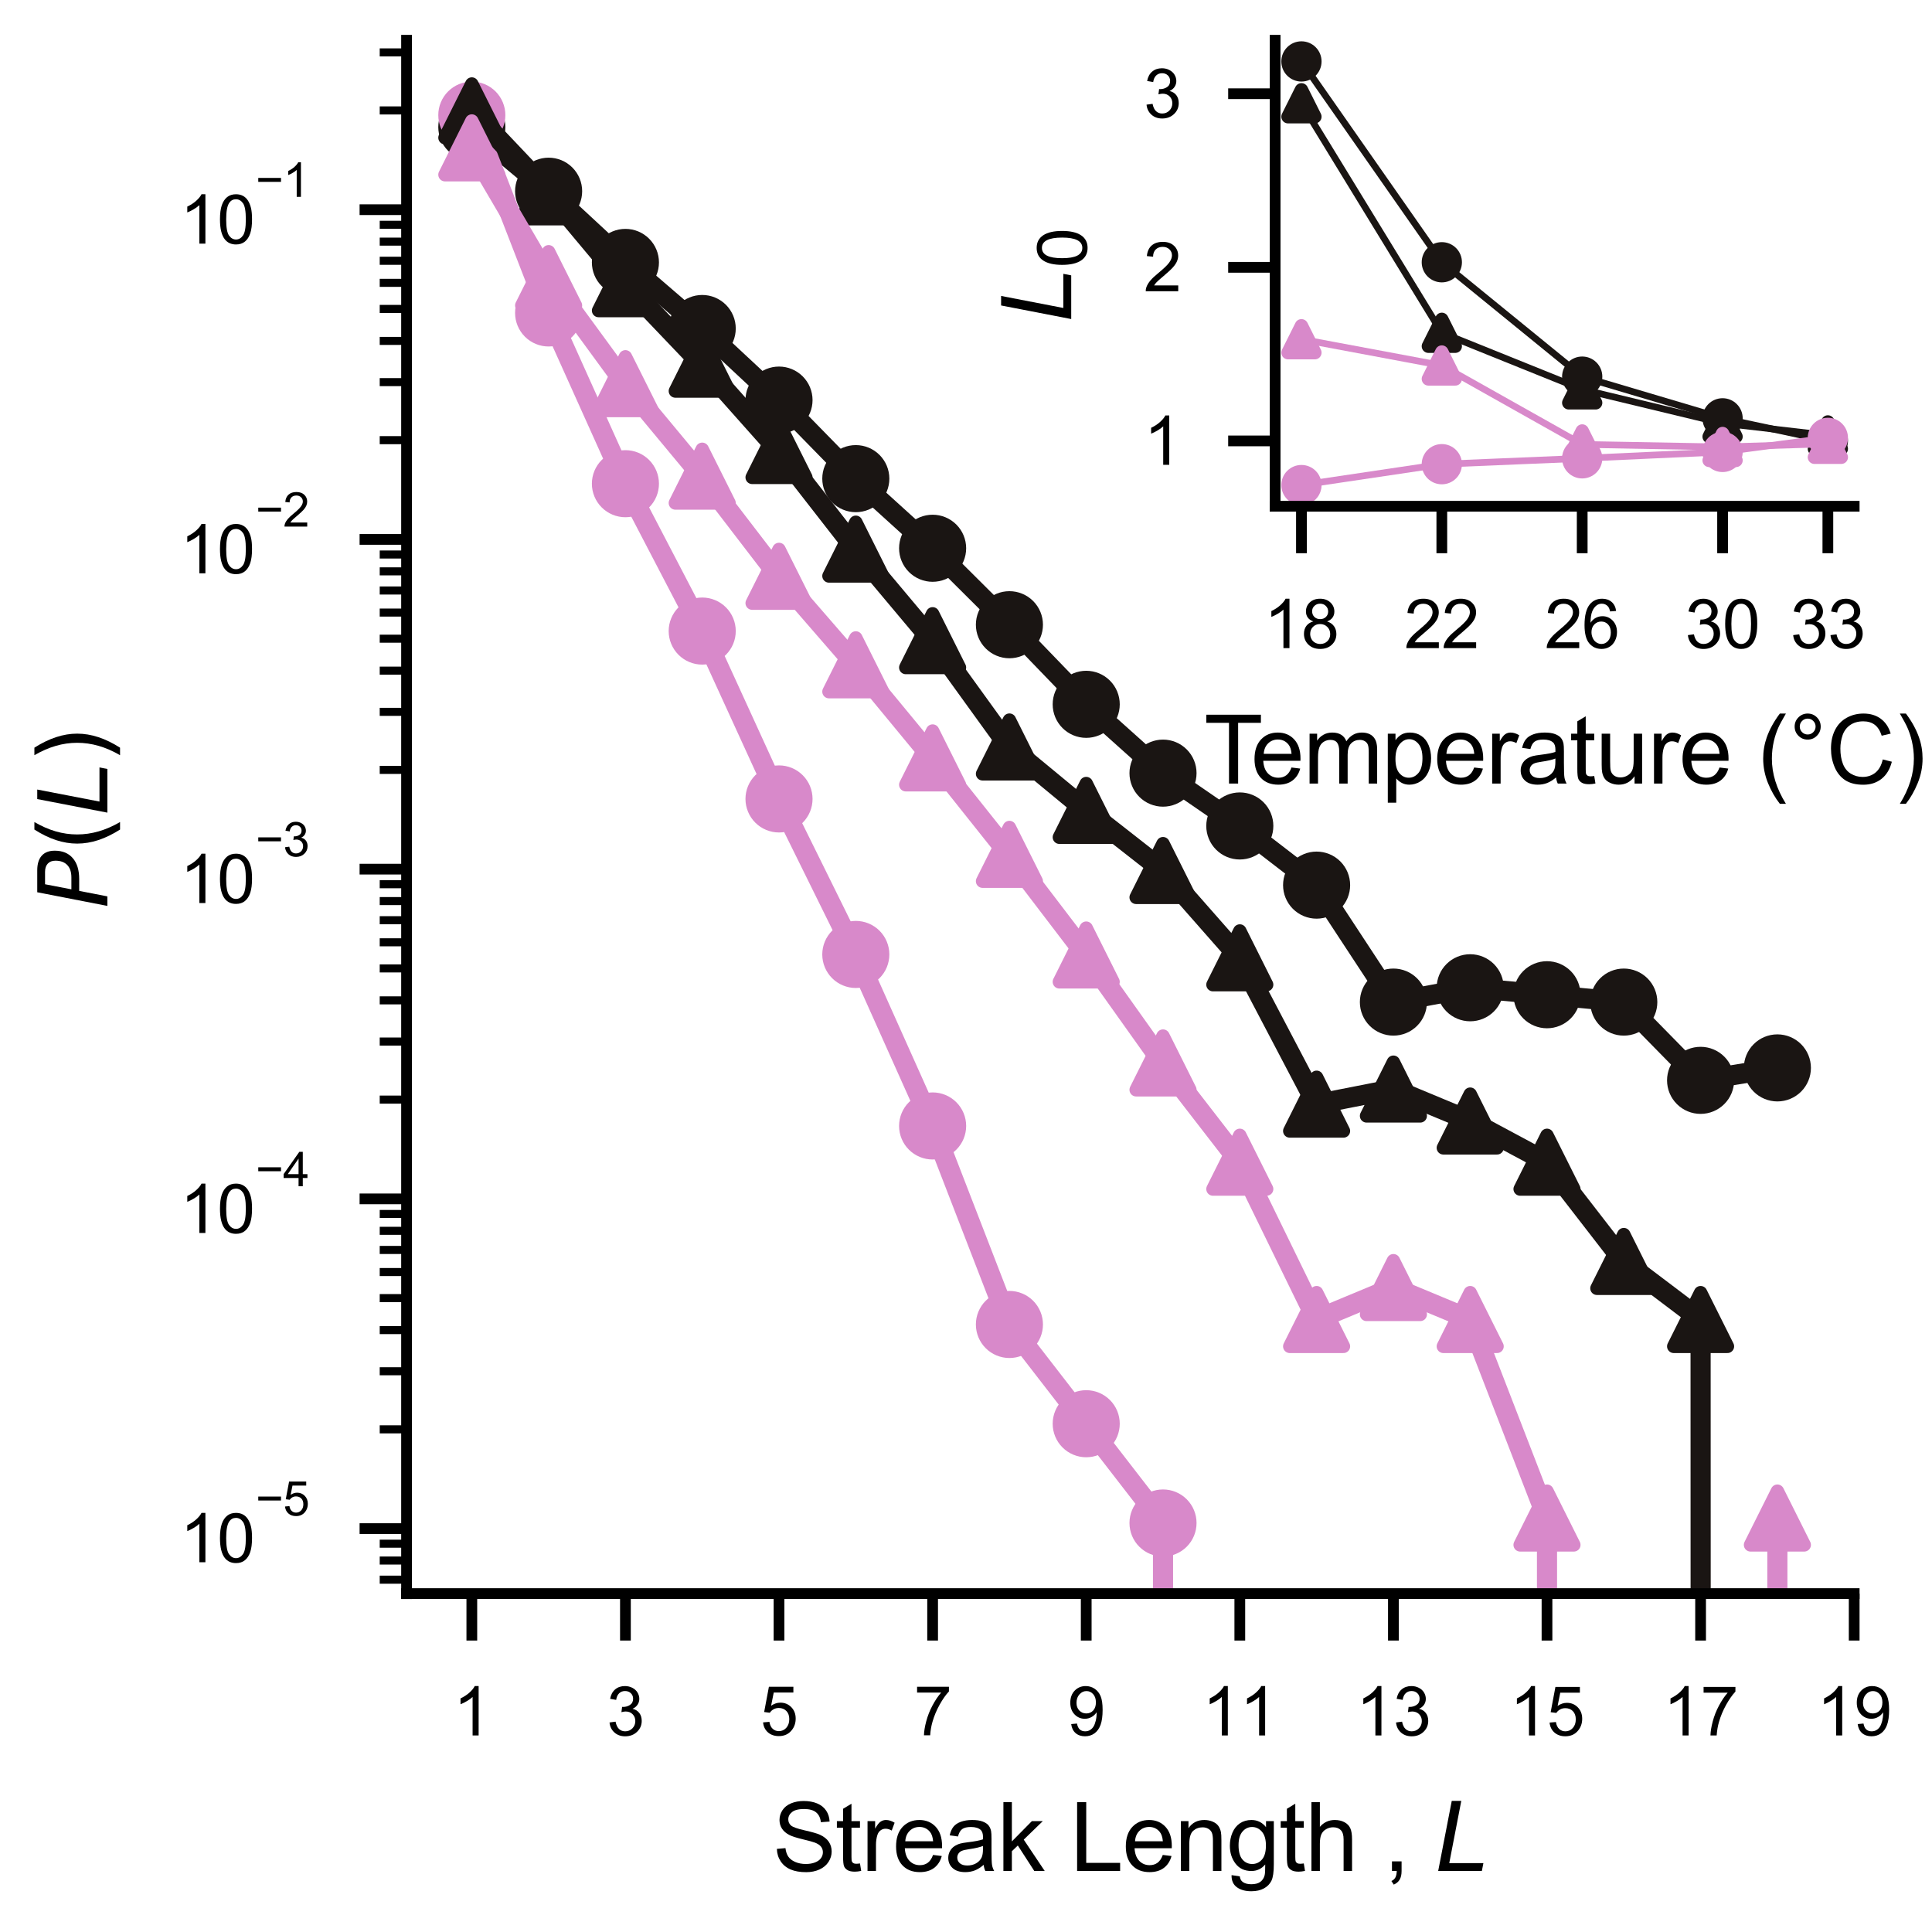 <?xml version="1.0" encoding="utf-8" standalone="no"?>
<!DOCTYPE svg PUBLIC "-//W3C//DTD SVG 1.1//EN"
  "http://www.w3.org/Graphics/SVG/1.1/DTD/svg11.dtd">
<svg xmlns:xlink="http://www.w3.org/1999/xlink" width="144pt" height="144pt" viewBox="0 0 144 144" xmlns="http://www.w3.org/2000/svg" version="1.1">
 <defs>
  <style type="text/css">*{stroke-linejoin: round; stroke-linecap: butt}</style>
 </defs>
 <g id="figure_1">
  <g id="patch_1">
   <path d="M 0 144 
L 144 144 
L 144 0 
L 0 0 
L 0 144 
z
" style="fill: none"/>
  </g>
  <g id="axes_1">
   <g id="patch_2">
    <path d="M 30.302 118.777 
L 138.2 118.777 
L 138.2 3 
L 30.302 3 
L 30.302 118.777 
z
" style="fill: none"/>
   </g>
   <g id="matplotlib.axis_1">
    <g id="xtick_1">
     <g id="line2d_1">
      <defs>
       <path id="m018c848f9e" d="M 0 0 
L 0 3.5 
" style="stroke: #000000; stroke-width: 0.8"/>
      </defs>
      <g>
       <use xlink:href="#m018c848f9e" x="35.167" y="118.777" style="stroke: #000000; stroke-width: 0.8"/>
      </g>
     </g>
     <g id="text_1">
      <!-- $\mathdefault{1}$ -->
      <g transform="translate(33.767 129.356) scale(0.05 -0.05)">
       <defs>
        <path id="ArialMT-31" d="M 2384 0 
L 1822 0 
L 1822 3584 
Q 1619 3391 1289 3197 
Q 959 3003 697 2906 
L 697 3450 
Q 1169 3672 1522 3987 
Q 1875 4303 2022 4600 
L 2384 4600 
L 2384 0 
z
" transform="scale(0.016)"/>
       </defs>
       <use xlink:href="#ArialMT-31" transform="translate(0 0.125)"/>
      </g>
     </g>
    </g>
    <g id="xtick_2">
     <g id="line2d_2">
      <g>
       <use xlink:href="#m018c848f9e" x="46.615" y="118.777" style="stroke: #000000; stroke-width: 0.8"/>
      </g>
     </g>
     <g id="text_2">
      <!-- $\mathdefault{3}$ -->
      <g transform="translate(45.215 129.356) scale(0.05 -0.05)">
       <defs>
        <path id="ArialMT-33" d="M 269 1209 
L 831 1284 
Q 928 806 1161 595 
Q 1394 384 1728 384 
Q 2125 384 2398 659 
Q 2672 934 2672 1341 
Q 2672 1728 2419 1979 
Q 2166 2231 1775 2231 
Q 1616 2231 1378 2169 
L 1441 2663 
Q 1497 2656 1531 2656 
Q 1891 2656 2178 2843 
Q 2466 3031 2466 3422 
Q 2466 3731 2256 3934 
Q 2047 4138 1716 4138 
Q 1388 4138 1169 3931 
Q 950 3725 888 3313 
L 325 3413 
Q 428 3978 793 4289 
Q 1159 4600 1703 4600 
Q 2078 4600 2393 4439 
Q 2709 4278 2876 4000 
Q 3044 3722 3044 3409 
Q 3044 3113 2884 2869 
Q 2725 2625 2413 2481 
Q 2819 2388 3044 2092 
Q 3269 1797 3269 1353 
Q 3269 753 2831 336 
Q 2394 -81 1725 -81 
Q 1122 -81 723 278 
Q 325 638 269 1209 
z
" transform="scale(0.016)"/>
       </defs>
       <use xlink:href="#ArialMT-33" transform="translate(0 0.125)"/>
      </g>
     </g>
    </g>
    <g id="xtick_3">
     <g id="line2d_3">
      <g>
       <use xlink:href="#m018c848f9e" x="58.063" y="118.777" style="stroke: #000000; stroke-width: 0.8"/>
      </g>
     </g>
     <g id="text_3">
      <!-- $\mathdefault{5}$ -->
      <g transform="translate(56.663 129.356) scale(0.05 -0.05)">
       <defs>
        <path id="ArialMT-35" d="M 266 1200 
L 856 1250 
Q 922 819 1161 601 
Q 1400 384 1738 384 
Q 2144 384 2425 690 
Q 2706 997 2706 1503 
Q 2706 1984 2436 2262 
Q 2166 2541 1728 2541 
Q 1456 2541 1237 2417 
Q 1019 2294 894 2097 
L 366 2166 
L 809 4519 
L 3088 4519 
L 3088 3981 
L 1259 3981 
L 1013 2750 
Q 1425 3038 1878 3038 
Q 2478 3038 2890 2622 
Q 3303 2206 3303 1553 
Q 3303 931 2941 478 
Q 2500 -78 1738 -78 
Q 1113 -78 717 272 
Q 322 622 266 1200 
z
" transform="scale(0.016)"/>
       </defs>
       <use xlink:href="#ArialMT-35" transform="translate(0 0.391)"/>
      </g>
     </g>
    </g>
    <g id="xtick_4">
     <g id="line2d_4">
      <g>
       <use xlink:href="#m018c848f9e" x="69.512" y="118.777" style="stroke: #000000; stroke-width: 0.8"/>
      </g>
     </g>
     <g id="text_4">
      <!-- $\mathdefault{7}$ -->
      <g transform="translate(68.112 129.356) scale(0.05 -0.05)">
       <defs>
        <path id="ArialMT-37" d="M 303 3981 
L 303 4522 
L 3269 4522 
L 3269 4084 
Q 2831 3619 2401 2847 
Q 1972 2075 1738 1259 
Q 1569 684 1522 0 
L 944 0 
Q 953 541 1156 1306 
Q 1359 2072 1739 2783 
Q 2119 3494 2547 3981 
L 303 3981 
z
" transform="scale(0.016)"/>
       </defs>
       <use xlink:href="#ArialMT-37" transform="translate(0 0.344)"/>
      </g>
     </g>
    </g>
    <g id="xtick_5">
     <g id="line2d_5">
      <g>
       <use xlink:href="#m018c848f9e" x="80.96" y="118.777" style="stroke: #000000; stroke-width: 0.8"/>
      </g>
     </g>
     <g id="text_5">
      <!-- $\mathdefault{9}$ -->
      <g transform="translate(79.56 129.356) scale(0.05 -0.05)">
       <defs>
        <path id="ArialMT-39" d="M 350 1059 
L 891 1109 
Q 959 728 1153 556 
Q 1347 384 1650 384 
Q 1909 384 2104 503 
Q 2300 622 2425 820 
Q 2550 1019 2634 1356 
Q 2719 1694 2719 2044 
Q 2719 2081 2716 2156 
Q 2547 1888 2255 1720 
Q 1963 1553 1622 1553 
Q 1053 1553 659 1965 
Q 266 2378 266 3053 
Q 266 3750 677 4175 
Q 1088 4600 1706 4600 
Q 2153 4600 2523 4359 
Q 2894 4119 3086 3673 
Q 3278 3228 3278 2384 
Q 3278 1506 3087 986 
Q 2897 466 2520 194 
Q 2144 -78 1638 -78 
Q 1100 -78 759 220 
Q 419 519 350 1059 
z
M 2653 3081 
Q 2653 3566 2395 3850 
Q 2138 4134 1775 4134 
Q 1400 4134 1122 3828 
Q 844 3522 844 3034 
Q 844 2597 1108 2323 
Q 1372 2050 1759 2050 
Q 2150 2050 2401 2323 
Q 2653 2597 2653 3081 
z
" transform="scale(0.016)"/>
       </defs>
       <use xlink:href="#ArialMT-39" transform="translate(0 0.125)"/>
      </g>
     </g>
    </g>
    <g id="xtick_6">
     <g id="line2d_6">
      <g>
       <use xlink:href="#m018c848f9e" x="92.408" y="118.777" style="stroke: #000000; stroke-width: 0.8"/>
      </g>
     </g>
     <g id="text_6">
      <!-- $\mathdefault{11}$ -->
      <g transform="translate(89.608 129.356) scale(0.05 -0.05)">
       <use xlink:href="#ArialMT-31" transform="translate(0 0.125)"/>
       <use xlink:href="#ArialMT-31" transform="translate(55.615 0.125)"/>
      </g>
     </g>
    </g>
    <g id="xtick_7">
     <g id="line2d_7">
      <g>
       <use xlink:href="#m018c848f9e" x="103.856" y="118.777" style="stroke: #000000; stroke-width: 0.8"/>
      </g>
     </g>
     <g id="text_7">
      <!-- $\mathdefault{13}$ -->
      <g transform="translate(101.056 129.356) scale(0.05 -0.05)">
       <use xlink:href="#ArialMT-31" transform="translate(0 0.125)"/>
       <use xlink:href="#ArialMT-33" transform="translate(55.615 0.125)"/>
      </g>
     </g>
    </g>
    <g id="xtick_8">
     <g id="line2d_8">
      <g>
       <use xlink:href="#m018c848f9e" x="115.304" y="118.777" style="stroke: #000000; stroke-width: 0.8"/>
      </g>
     </g>
     <g id="text_8">
      <!-- $\mathdefault{15}$ -->
      <g transform="translate(112.504 129.356) scale(0.05 -0.05)">
       <use xlink:href="#ArialMT-31" transform="translate(0 0.125)"/>
       <use xlink:href="#ArialMT-35" transform="translate(55.615 0.125)"/>
      </g>
     </g>
    </g>
    <g id="xtick_9">
     <g id="line2d_9">
      <g>
       <use xlink:href="#m018c848f9e" x="126.752" y="118.777" style="stroke: #000000; stroke-width: 0.8"/>
      </g>
     </g>
     <g id="text_9">
      <!-- $\mathdefault{17}$ -->
      <g transform="translate(123.952 129.356) scale(0.05 -0.05)">
       <use xlink:href="#ArialMT-31" transform="translate(0 0.125)"/>
       <use xlink:href="#ArialMT-37" transform="translate(55.615 0.125)"/>
      </g>
     </g>
    </g>
    <g id="xtick_10">
     <g id="line2d_10">
      <g>
       <use xlink:href="#m018c848f9e" x="138.2" y="118.777" style="stroke: #000000; stroke-width: 0.8"/>
      </g>
     </g>
     <g id="text_10">
      <!-- $\mathdefault{19}$ -->
      <g transform="translate(135.4 129.356) scale(0.05 -0.05)">
       <use xlink:href="#ArialMT-31" transform="translate(0 0.125)"/>
       <use xlink:href="#ArialMT-39" transform="translate(55.615 0.125)"/>
      </g>
     </g>
    </g>
    <g id="text_11">
     <!-- Streak Length , $L$ -->
     <g transform="translate(57.581 139.46) scale(0.07 -0.07)">
      <defs>
       <path id="ArialMT-53" d="M 288 1472 
L 859 1522 
Q 900 1178 1048 958 
Q 1197 738 1509 602 
Q 1822 466 2213 466 
Q 2559 466 2825 569 
Q 3091 672 3220 851 
Q 3350 1031 3350 1244 
Q 3350 1459 3225 1620 
Q 3100 1781 2813 1891 
Q 2628 1963 1997 2114 
Q 1366 2266 1113 2400 
Q 784 2572 623 2826 
Q 463 3081 463 3397 
Q 463 3744 659 4045 
Q 856 4347 1234 4503 
Q 1613 4659 2075 4659 
Q 2584 4659 2973 4495 
Q 3363 4331 3572 4012 
Q 3781 3694 3797 3291 
L 3216 3247 
Q 3169 3681 2898 3903 
Q 2628 4125 2100 4125 
Q 1550 4125 1298 3923 
Q 1047 3722 1047 3438 
Q 1047 3191 1225 3031 
Q 1400 2872 2139 2705 
Q 2878 2538 3153 2413 
Q 3553 2228 3743 1945 
Q 3934 1663 3934 1294 
Q 3934 928 3725 604 
Q 3516 281 3123 101 
Q 2731 -78 2241 -78 
Q 1619 -78 1198 103 
Q 778 284 539 648 
Q 300 1013 288 1472 
z
" transform="scale(0.016)"/>
       <path id="ArialMT-74" d="M 1650 503 
L 1731 6 
Q 1494 -44 1306 -44 
Q 1000 -44 831 53 
Q 663 150 594 308 
Q 525 466 525 972 
L 525 2881 
L 113 2881 
L 113 3319 
L 525 3319 
L 525 4141 
L 1084 4478 
L 1084 3319 
L 1650 3319 
L 1650 2881 
L 1084 2881 
L 1084 941 
Q 1084 700 1114 631 
Q 1144 563 1211 522 
Q 1278 481 1403 481 
Q 1497 481 1650 503 
z
" transform="scale(0.016)"/>
       <path id="ArialMT-72" d="M 416 0 
L 416 3319 
L 922 3319 
L 922 2816 
Q 1116 3169 1280 3281 
Q 1444 3394 1641 3394 
Q 1925 3394 2219 3213 
L 2025 2691 
Q 1819 2813 1613 2813 
Q 1428 2813 1281 2702 
Q 1134 2591 1072 2394 
Q 978 2094 978 1738 
L 978 0 
L 416 0 
z
" transform="scale(0.016)"/>
       <path id="ArialMT-65" d="M 2694 1069 
L 3275 997 
Q 3138 488 2766 206 
Q 2394 -75 1816 -75 
Q 1088 -75 661 373 
Q 234 822 234 1631 
Q 234 2469 665 2931 
Q 1097 3394 1784 3394 
Q 2450 3394 2872 2941 
Q 3294 2488 3294 1666 
Q 3294 1616 3291 1516 
L 816 1516 
Q 847 969 1125 678 
Q 1403 388 1819 388 
Q 2128 388 2347 550 
Q 2566 713 2694 1069 
z
M 847 1978 
L 2700 1978 
Q 2663 2397 2488 2606 
Q 2219 2931 1791 2931 
Q 1403 2931 1139 2672 
Q 875 2413 847 1978 
z
" transform="scale(0.016)"/>
       <path id="ArialMT-61" d="M 2588 409 
Q 2275 144 1986 34 
Q 1697 -75 1366 -75 
Q 819 -75 525 192 
Q 231 459 231 875 
Q 231 1119 342 1320 
Q 453 1522 633 1644 
Q 813 1766 1038 1828 
Q 1203 1872 1538 1913 
Q 2219 1994 2541 2106 
Q 2544 2222 2544 2253 
Q 2544 2597 2384 2738 
Q 2169 2928 1744 2928 
Q 1347 2928 1158 2789 
Q 969 2650 878 2297 
L 328 2372 
Q 403 2725 575 2942 
Q 747 3159 1072 3276 
Q 1397 3394 1825 3394 
Q 2250 3394 2515 3294 
Q 2781 3194 2906 3042 
Q 3031 2891 3081 2659 
Q 3109 2516 3109 2141 
L 3109 1391 
Q 3109 606 3145 398 
Q 3181 191 3288 0 
L 2700 0 
Q 2613 175 2588 409 
z
M 2541 1666 
Q 2234 1541 1622 1453 
Q 1275 1403 1131 1340 
Q 988 1278 909 1158 
Q 831 1038 831 891 
Q 831 666 1001 516 
Q 1172 366 1500 366 
Q 1825 366 2078 508 
Q 2331 650 2450 897 
Q 2541 1088 2541 1459 
L 2541 1666 
z
" transform="scale(0.016)"/>
       <path id="ArialMT-6b" d="M 425 0 
L 425 4581 
L 988 4581 
L 988 1969 
L 2319 3319 
L 3047 3319 
L 1778 2088 
L 3175 0 
L 2481 0 
L 1384 1697 
L 988 1316 
L 988 0 
L 425 0 
z
" transform="scale(0.016)"/>
       <path id="ArialMT-20" transform="scale(0.016)"/>
       <path id="ArialMT-4c" d="M 469 0 
L 469 4581 
L 1075 4581 
L 1075 541 
L 3331 541 
L 3331 0 
L 469 0 
z
" transform="scale(0.016)"/>
       <path id="ArialMT-6e" d="M 422 0 
L 422 3319 
L 928 3319 
L 928 2847 
Q 1294 3394 1984 3394 
Q 2284 3394 2536 3286 
Q 2788 3178 2913 3003 
Q 3038 2828 3088 2588 
Q 3119 2431 3119 2041 
L 3119 0 
L 2556 0 
L 2556 2019 
Q 2556 2363 2490 2533 
Q 2425 2703 2258 2804 
Q 2091 2906 1866 2906 
Q 1506 2906 1245 2678 
Q 984 2450 984 1813 
L 984 0 
L 422 0 
z
" transform="scale(0.016)"/>
       <path id="ArialMT-67" d="M 319 -275 
L 866 -356 
Q 900 -609 1056 -725 
Q 1266 -881 1628 -881 
Q 2019 -881 2231 -725 
Q 2444 -569 2519 -288 
Q 2563 -116 2559 434 
Q 2191 0 1641 0 
Q 956 0 581 494 
Q 206 988 206 1678 
Q 206 2153 378 2554 
Q 550 2956 876 3175 
Q 1203 3394 1644 3394 
Q 2231 3394 2613 2919 
L 2613 3319 
L 3131 3319 
L 3131 450 
Q 3131 -325 2973 -648 
Q 2816 -972 2473 -1159 
Q 2131 -1347 1631 -1347 
Q 1038 -1347 672 -1080 
Q 306 -813 319 -275 
z
M 784 1719 
Q 784 1066 1043 766 
Q 1303 466 1694 466 
Q 2081 466 2343 764 
Q 2606 1063 2606 1700 
Q 2606 2309 2336 2618 
Q 2066 2928 1684 2928 
Q 1309 2928 1046 2623 
Q 784 2319 784 1719 
z
" transform="scale(0.016)"/>
       <path id="ArialMT-68" d="M 422 0 
L 422 4581 
L 984 4581 
L 984 2938 
Q 1378 3394 1978 3394 
Q 2347 3394 2619 3248 
Q 2891 3103 3008 2847 
Q 3125 2591 3125 2103 
L 3125 0 
L 2563 0 
L 2563 2103 
Q 2563 2525 2380 2717 
Q 2197 2909 1863 2909 
Q 1613 2909 1392 2779 
Q 1172 2650 1078 2428 
Q 984 2206 984 1816 
L 984 0 
L 422 0 
z
" transform="scale(0.016)"/>
       <path id="ArialMT-2c" d="M 569 0 
L 569 641 
L 1209 641 
L 1209 0 
Q 1209 -353 1084 -570 
Q 959 -788 688 -906 
L 531 -666 
Q 709 -588 793 -436 
Q 878 -284 888 0 
L 569 0 
z
" transform="scale(0.016)"/>
       <path id="DejaVuSans-Oblique-4c" d="M 1075 4666 
L 1709 4666 
L 909 525 
L 3181 525 
L 3078 0 
L 172 0 
L 1075 4666 
z
" transform="scale(0.016)"/>
      </defs>
      <use xlink:href="#ArialMT-53" transform="translate(0 0.094)"/>
      <use xlink:href="#ArialMT-74" transform="translate(66.699 0.094)"/>
      <use xlink:href="#ArialMT-72" transform="translate(94.482 0.094)"/>
      <use xlink:href="#ArialMT-65" transform="translate(127.783 0.094)"/>
      <use xlink:href="#ArialMT-61" transform="translate(183.398 0.094)"/>
      <use xlink:href="#ArialMT-6b" transform="translate(239.014 0.094)"/>
      <use xlink:href="#ArialMT-20" transform="translate(289.014 0.094)"/>
      <use xlink:href="#ArialMT-4c" transform="translate(316.797 0.094)"/>
      <use xlink:href="#ArialMT-65" transform="translate(372.412 0.094)"/>
      <use xlink:href="#ArialMT-6e" transform="translate(428.027 0.094)"/>
      <use xlink:href="#ArialMT-67" transform="translate(483.643 0.094)"/>
      <use xlink:href="#ArialMT-74" transform="translate(539.258 0.094)"/>
      <use xlink:href="#ArialMT-68" transform="translate(567.041 0.094)"/>
      <use xlink:href="#ArialMT-20" transform="translate(622.656 0.094)"/>
      <use xlink:href="#ArialMT-2c" transform="translate(650.439 0.094)"/>
      <use xlink:href="#ArialMT-20" transform="translate(678.223 0.094)"/>
      <use xlink:href="#DejaVuSans-Oblique-4c" transform="translate(706.006 0.094)"/>
     </g>
    </g>
   </g>
   <g id="matplotlib.axis_2">
    <g id="ytick_1">
     <g id="line2d_11">
      <defs>
       <path id="m134ab08694" d="M 0 0 
L -3.5 0 
" style="stroke: #000000; stroke-width: 0.8"/>
      </defs>
      <g>
       <use xlink:href="#m134ab08694" x="30.302" y="113.933" style="stroke: #000000; stroke-width: 0.8"/>
      </g>
     </g>
     <g id="text_12">
      <!-- $\mathdefault{10^{-5}}$ -->
      <g transform="translate(13.402 116.486) scale(0.05 -0.05)">
       <defs>
        <path id="ArialMT-30" d="M 266 2259 
Q 266 3072 433 3567 
Q 600 4063 929 4331 
Q 1259 4600 1759 4600 
Q 2128 4600 2406 4451 
Q 2684 4303 2865 4023 
Q 3047 3744 3150 3342 
Q 3253 2941 3253 2259 
Q 3253 1453 3087 958 
Q 2922 463 2592 192 
Q 2263 -78 1759 -78 
Q 1097 -78 719 397 
Q 266 969 266 2259 
z
M 844 2259 
Q 844 1131 1108 757 
Q 1372 384 1759 384 
Q 2147 384 2411 759 
Q 2675 1134 2675 2259 
Q 2675 3391 2411 3762 
Q 2147 4134 1753 4134 
Q 1366 4134 1134 3806 
Q 844 3388 844 2259 
z
" transform="scale(0.016)"/>
        <path id="ArialMT-2212" d="M 3381 1997 
L 356 1997 
L 356 2522 
L 3381 2522 
L 3381 1997 
z
" transform="scale(0.016)"/>
       </defs>
       <use xlink:href="#ArialMT-31" transform="translate(0 0.88)"/>
       <use xlink:href="#ArialMT-30" transform="translate(55.615 0.88)"/>
       <use xlink:href="#ArialMT-2212" transform="translate(112.973 70.573) scale(0.7)"/>
       <use xlink:href="#ArialMT-35" transform="translate(153.852 70.573) scale(0.7)"/>
      </g>
     </g>
    </g>
    <g id="ytick_2">
     <g id="line2d_12">
      <g>
       <use xlink:href="#m134ab08694" x="30.302" y="89.357" style="stroke: #000000; stroke-width: 0.8"/>
      </g>
     </g>
     <g id="text_13">
      <!-- $\mathdefault{10^{-4}}$ -->
      <g transform="translate(13.402 91.91) scale(0.05 -0.05)">
       <defs>
        <path id="ArialMT-34" d="M 2069 0 
L 2069 1097 
L 81 1097 
L 81 1613 
L 2172 4581 
L 2631 4581 
L 2631 1613 
L 3250 1613 
L 3250 1097 
L 2631 1097 
L 2631 0 
L 2069 0 
z
M 2069 1613 
L 2069 3678 
L 634 1613 
L 2069 1613 
z
" transform="scale(0.016)"/>
       </defs>
       <use xlink:href="#ArialMT-31" transform="translate(0 0.202)"/>
       <use xlink:href="#ArialMT-30" transform="translate(55.615 0.202)"/>
       <use xlink:href="#ArialMT-2212" transform="translate(112.973 69.895) scale(0.7)"/>
       <use xlink:href="#ArialMT-34" transform="translate(153.852 69.895) scale(0.7)"/>
      </g>
     </g>
    </g>
    <g id="ytick_3">
     <g id="line2d_13">
      <g>
       <use xlink:href="#m134ab08694" x="30.302" y="64.781" style="stroke: #000000; stroke-width: 0.8"/>
      </g>
     </g>
     <g id="text_14">
      <!-- $\mathdefault{10^{-3}}$ -->
      <g transform="translate(13.402 67.359) scale(0.05 -0.05)">
       <use xlink:href="#ArialMT-31" transform="translate(0 0.994)"/>
       <use xlink:href="#ArialMT-30" transform="translate(55.615 0.994)"/>
       <use xlink:href="#ArialMT-2212" transform="translate(112.973 70.688) scale(0.7)"/>
       <use xlink:href="#ArialMT-33" transform="translate(153.852 70.688) scale(0.7)"/>
      </g>
     </g>
    </g>
    <g id="ytick_4">
     <g id="line2d_14">
      <g>
       <use xlink:href="#m134ab08694" x="30.302" y="40.205" style="stroke: #000000; stroke-width: 0.8"/>
      </g>
     </g>
     <g id="text_15">
      <!-- $\mathdefault{10^{-2}}$ -->
      <g transform="translate(13.402 42.783) scale(0.05 -0.05)">
       <defs>
        <path id="ArialMT-32" d="M 3222 541 
L 3222 0 
L 194 0 
Q 188 203 259 391 
Q 375 700 629 1000 
Q 884 1300 1366 1694 
Q 2113 2306 2375 2664 
Q 2638 3022 2638 3341 
Q 2638 3675 2398 3904 
Q 2159 4134 1775 4134 
Q 1369 4134 1125 3890 
Q 881 3647 878 3216 
L 300 3275 
Q 359 3922 746 4261 
Q 1134 4600 1788 4600 
Q 2447 4600 2831 4234 
Q 3216 3869 3216 3328 
Q 3216 3053 3103 2787 
Q 2991 2522 2730 2228 
Q 2469 1934 1863 1422 
Q 1356 997 1212 845 
Q 1069 694 975 541 
L 3222 541 
z
" transform="scale(0.016)"/>
       </defs>
       <use xlink:href="#ArialMT-31" transform="translate(0 0.994)"/>
       <use xlink:href="#ArialMT-30" transform="translate(55.615 0.994)"/>
       <use xlink:href="#ArialMT-2212" transform="translate(112.973 70.688) scale(0.7)"/>
       <use xlink:href="#ArialMT-32" transform="translate(153.852 70.688) scale(0.7)"/>
      </g>
     </g>
    </g>
    <g id="ytick_5">
     <g id="line2d_15">
      <g>
       <use xlink:href="#m134ab08694" x="30.302" y="15.629" style="stroke: #000000; stroke-width: 0.8"/>
      </g>
     </g>
     <g id="text_16">
      <!-- $\mathdefault{10^{-1}}$ -->
      <g transform="translate(13.402 18.208) scale(0.05 -0.05)">
       <use xlink:href="#ArialMT-31" transform="translate(0 0.994)"/>
       <use xlink:href="#ArialMT-30" transform="translate(55.615 0.994)"/>
       <use xlink:href="#ArialMT-2212" transform="translate(112.973 70.688) scale(0.7)"/>
       <use xlink:href="#ArialMT-31" transform="translate(153.852 70.688) scale(0.7)"/>
      </g>
     </g>
    </g>
    <g id="ytick_6">
     <g id="line2d_16">
      <defs>
       <path id="mc3863bcfd6" d="M 0 0 
L -2 0 
" style="stroke: #000000; stroke-width: 0.6"/>
      </defs>
      <g>
       <use xlink:href="#mc3863bcfd6" x="30.302" y="117.74" style="stroke: #000000; stroke-width: 0.6"/>
      </g>
     </g>
    </g>
    <g id="ytick_7">
     <g id="line2d_17">
      <g>
       <use xlink:href="#mc3863bcfd6" x="30.302" y="116.315" style="stroke: #000000; stroke-width: 0.6"/>
      </g>
     </g>
    </g>
    <g id="ytick_8">
     <g id="line2d_18">
      <g>
       <use xlink:href="#mc3863bcfd6" x="30.302" y="115.058" style="stroke: #000000; stroke-width: 0.6"/>
      </g>
     </g>
    </g>
    <g id="ytick_9">
     <g id="line2d_19">
      <g>
       <use xlink:href="#mc3863bcfd6" x="30.302" y="106.535" style="stroke: #000000; stroke-width: 0.6"/>
      </g>
     </g>
    </g>
    <g id="ytick_10">
     <g id="line2d_20">
      <g>
       <use xlink:href="#mc3863bcfd6" x="30.302" y="102.207" style="stroke: #000000; stroke-width: 0.6"/>
      </g>
     </g>
    </g>
    <g id="ytick_11">
     <g id="line2d_21">
      <g>
       <use xlink:href="#mc3863bcfd6" x="30.302" y="99.137" style="stroke: #000000; stroke-width: 0.6"/>
      </g>
     </g>
    </g>
    <g id="ytick_12">
     <g id="line2d_22">
      <g>
       <use xlink:href="#mc3863bcfd6" x="30.302" y="96.755" style="stroke: #000000; stroke-width: 0.6"/>
      </g>
     </g>
    </g>
    <g id="ytick_13">
     <g id="line2d_23">
      <g>
       <use xlink:href="#mc3863bcfd6" x="30.302" y="94.809" style="stroke: #000000; stroke-width: 0.6"/>
      </g>
     </g>
    </g>
    <g id="ytick_14">
     <g id="line2d_24">
      <g>
       <use xlink:href="#mc3863bcfd6" x="30.302" y="93.164" style="stroke: #000000; stroke-width: 0.6"/>
      </g>
     </g>
    </g>
    <g id="ytick_15">
     <g id="line2d_25">
      <g>
       <use xlink:href="#mc3863bcfd6" x="30.302" y="91.739" style="stroke: #000000; stroke-width: 0.6"/>
      </g>
     </g>
    </g>
    <g id="ytick_16">
     <g id="line2d_26">
      <g>
       <use xlink:href="#mc3863bcfd6" x="30.302" y="90.482" style="stroke: #000000; stroke-width: 0.6"/>
      </g>
     </g>
    </g>
    <g id="ytick_17">
     <g id="line2d_27">
      <g>
       <use xlink:href="#mc3863bcfd6" x="30.302" y="81.959" style="stroke: #000000; stroke-width: 0.6"/>
      </g>
     </g>
    </g>
    <g id="ytick_18">
     <g id="line2d_28">
      <g>
       <use xlink:href="#mc3863bcfd6" x="30.302" y="77.631" style="stroke: #000000; stroke-width: 0.6"/>
      </g>
     </g>
    </g>
    <g id="ytick_19">
     <g id="line2d_29">
      <g>
       <use xlink:href="#mc3863bcfd6" x="30.302" y="74.561" style="stroke: #000000; stroke-width: 0.6"/>
      </g>
     </g>
    </g>
    <g id="ytick_20">
     <g id="line2d_30">
      <g>
       <use xlink:href="#mc3863bcfd6" x="30.302" y="72.179" style="stroke: #000000; stroke-width: 0.6"/>
      </g>
     </g>
    </g>
    <g id="ytick_21">
     <g id="line2d_31">
      <g>
       <use xlink:href="#mc3863bcfd6" x="30.302" y="70.233" style="stroke: #000000; stroke-width: 0.6"/>
      </g>
     </g>
    </g>
    <g id="ytick_22">
     <g id="line2d_32">
      <g>
       <use xlink:href="#mc3863bcfd6" x="30.302" y="68.588" style="stroke: #000000; stroke-width: 0.6"/>
      </g>
     </g>
    </g>
    <g id="ytick_23">
     <g id="line2d_33">
      <g>
       <use xlink:href="#mc3863bcfd6" x="30.302" y="67.163" style="stroke: #000000; stroke-width: 0.6"/>
      </g>
     </g>
    </g>
    <g id="ytick_24">
     <g id="line2d_34">
      <g>
       <use xlink:href="#mc3863bcfd6" x="30.302" y="65.906" style="stroke: #000000; stroke-width: 0.6"/>
      </g>
     </g>
    </g>
    <g id="ytick_25">
     <g id="line2d_35">
      <g>
       <use xlink:href="#mc3863bcfd6" x="30.302" y="57.383" style="stroke: #000000; stroke-width: 0.6"/>
      </g>
     </g>
    </g>
    <g id="ytick_26">
     <g id="line2d_36">
      <g>
       <use xlink:href="#mc3863bcfd6" x="30.302" y="53.056" style="stroke: #000000; stroke-width: 0.6"/>
      </g>
     </g>
    </g>
    <g id="ytick_27">
     <g id="line2d_37">
      <g>
       <use xlink:href="#mc3863bcfd6" x="30.302" y="49.985" style="stroke: #000000; stroke-width: 0.6"/>
      </g>
     </g>
    </g>
    <g id="ytick_28">
     <g id="line2d_38">
      <g>
       <use xlink:href="#mc3863bcfd6" x="30.302" y="47.603" style="stroke: #000000; stroke-width: 0.6"/>
      </g>
     </g>
    </g>
    <g id="ytick_29">
     <g id="line2d_39">
      <g>
       <use xlink:href="#mc3863bcfd6" x="30.302" y="45.657" style="stroke: #000000; stroke-width: 0.6"/>
      </g>
     </g>
    </g>
    <g id="ytick_30">
     <g id="line2d_40">
      <g>
       <use xlink:href="#mc3863bcfd6" x="30.302" y="44.012" style="stroke: #000000; stroke-width: 0.6"/>
      </g>
     </g>
    </g>
    <g id="ytick_31">
     <g id="line2d_41">
      <g>
       <use xlink:href="#mc3863bcfd6" x="30.302" y="42.587" style="stroke: #000000; stroke-width: 0.6"/>
      </g>
     </g>
    </g>
    <g id="ytick_32">
     <g id="line2d_42">
      <g>
       <use xlink:href="#mc3863bcfd6" x="30.302" y="41.33" style="stroke: #000000; stroke-width: 0.6"/>
      </g>
     </g>
    </g>
    <g id="ytick_33">
     <g id="line2d_43">
      <g>
       <use xlink:href="#mc3863bcfd6" x="30.302" y="32.807" style="stroke: #000000; stroke-width: 0.6"/>
      </g>
     </g>
    </g>
    <g id="ytick_34">
     <g id="line2d_44">
      <g>
       <use xlink:href="#mc3863bcfd6" x="30.302" y="28.48" style="stroke: #000000; stroke-width: 0.6"/>
      </g>
     </g>
    </g>
    <g id="ytick_35">
     <g id="line2d_45">
      <g>
       <use xlink:href="#mc3863bcfd6" x="30.302" y="25.409" style="stroke: #000000; stroke-width: 0.6"/>
      </g>
     </g>
    </g>
    <g id="ytick_36">
     <g id="line2d_46">
      <g>
       <use xlink:href="#mc3863bcfd6" x="30.302" y="23.027" style="stroke: #000000; stroke-width: 0.6"/>
      </g>
     </g>
    </g>
    <g id="ytick_37">
     <g id="line2d_47">
      <g>
       <use xlink:href="#mc3863bcfd6" x="30.302" y="21.082" style="stroke: #000000; stroke-width: 0.6"/>
      </g>
     </g>
    </g>
    <g id="ytick_38">
     <g id="line2d_48">
      <g>
       <use xlink:href="#mc3863bcfd6" x="30.302" y="19.436" style="stroke: #000000; stroke-width: 0.6"/>
      </g>
     </g>
    </g>
    <g id="ytick_39">
     <g id="line2d_49">
      <g>
       <use xlink:href="#mc3863bcfd6" x="30.302" y="18.011" style="stroke: #000000; stroke-width: 0.6"/>
      </g>
     </g>
    </g>
    <g id="ytick_40">
     <g id="line2d_50">
      <g>
       <use xlink:href="#mc3863bcfd6" x="30.302" y="16.754" style="stroke: #000000; stroke-width: 0.6"/>
      </g>
     </g>
    </g>
    <g id="ytick_41">
     <g id="line2d_51">
      <g>
       <use xlink:href="#mc3863bcfd6" x="30.302" y="8.231" style="stroke: #000000; stroke-width: 0.6"/>
      </g>
     </g>
    </g>
    <g id="ytick_42">
     <g id="line2d_52">
      <g>
       <use xlink:href="#mc3863bcfd6" x="30.302" y="3.904" style="stroke: #000000; stroke-width: 0.6"/>
      </g>
     </g>
    </g>
    <g id="text_17">
     <!-- $P(L)$ -->
     <g transform="translate(8.011 67.714) rotate(-90) scale(0.07 -0.07)">
      <defs>
       <path id="DejaVuSans-Oblique-50" d="M 1081 4666 
L 2541 4666 
Q 3178 4666 3512 4369 
Q 3847 4072 3847 3500 
Q 3847 2731 3353 2303 
Q 2859 1875 1966 1875 
L 1172 1875 
L 806 0 
L 172 0 
L 1081 4666 
z
M 1613 4147 
L 1275 2394 
L 2069 2394 
Q 2606 2394 2893 2669 
Q 3181 2944 3181 3456 
Q 3181 3784 2986 3965 
Q 2791 4147 2438 4147 
L 1613 4147 
z
" transform="scale(0.016)"/>
       <path id="DejaVuSans-28" d="M 1984 4856 
Q 1566 4138 1362 3434 
Q 1159 2731 1159 2009 
Q 1159 1288 1364 580 
Q 1569 -128 1984 -844 
L 1484 -844 
Q 1016 -109 783 600 
Q 550 1309 550 2009 
Q 550 2706 781 3412 
Q 1013 4119 1484 4856 
L 1984 4856 
z
" transform="scale(0.016)"/>
       <path id="DejaVuSans-29" d="M 513 4856 
L 1013 4856 
Q 1481 4119 1714 3412 
Q 1947 2706 1947 2009 
Q 1947 1309 1714 600 
Q 1481 -109 1013 -844 
L 513 -844 
Q 928 -128 1133 580 
Q 1338 1288 1338 2009 
Q 1338 2731 1133 3434 
Q 928 4138 513 4856 
z
" transform="scale(0.016)"/>
      </defs>
      <use xlink:href="#DejaVuSans-Oblique-50" transform="translate(0 0.125)"/>
      <use xlink:href="#DejaVuSans-28" transform="translate(60.303 0.125)"/>
      <use xlink:href="#DejaVuSans-Oblique-4c" transform="translate(99.316 0.125)"/>
      <use xlink:href="#DejaVuSans-29" transform="translate(155.029 0.125)"/>
     </g>
    </g>
   </g>
   <g id="line2d_53">
    <path d="M 35.167 9.472 
L 40.891 14.252 
L 46.615 19.559 
L 52.339 24.485 
L 58.063 29.821 
L 63.787 35.675 
L 69.512 40.864 
L 75.236 46.563 
L 80.96 52.496 
L 86.684 57.625 
L 92.408 61.562 
L 98.132 65.972 
L 103.856 74.69 
L 109.58 73.622 
L 115.304 74.142 
L 121.028 74.69 
L 126.752 80.523 
L 132.476 79.595 
" clip-path="url(#pb018f718b2)" style="fill: none; stroke: #1a1513; stroke-width: 1.5; stroke-linecap: square"/>
    <defs>
     <path id="mc0e9739bc1" d="M 0 2 
C 0.53 2 1.039 1.789 1.414 1.414 
C 1.789 1.039 2 0.53 2 0 
C 2 -0.53 1.789 -1.039 1.414 -1.414 
C 1.039 -1.789 0.53 -2 0 -2 
C -0.53 -2 -1.039 -1.789 -1.414 -1.414 
C -1.789 -1.039 -2 -0.53 -2 0 
C -2 0.53 -1.789 1.039 -1.414 1.414 
C -1.039 1.789 -0.53 2 0 2 
z
" style="stroke: #1a1513"/>
    </defs>
    <g clip-path="url(#pb018f718b2)">
     <use xlink:href="#mc0e9739bc1" x="35.167" y="9.472" style="fill: #1a1513; stroke: #1a1513"/>
     <use xlink:href="#mc0e9739bc1" x="40.891" y="14.252" style="fill: #1a1513; stroke: #1a1513"/>
     <use xlink:href="#mc0e9739bc1" x="46.615" y="19.559" style="fill: #1a1513; stroke: #1a1513"/>
     <use xlink:href="#mc0e9739bc1" x="52.339" y="24.485" style="fill: #1a1513; stroke: #1a1513"/>
     <use xlink:href="#mc0e9739bc1" x="58.063" y="29.821" style="fill: #1a1513; stroke: #1a1513"/>
     <use xlink:href="#mc0e9739bc1" x="63.787" y="35.675" style="fill: #1a1513; stroke: #1a1513"/>
     <use xlink:href="#mc0e9739bc1" x="69.512" y="40.864" style="fill: #1a1513; stroke: #1a1513"/>
     <use xlink:href="#mc0e9739bc1" x="75.236" y="46.563" style="fill: #1a1513; stroke: #1a1513"/>
     <use xlink:href="#mc0e9739bc1" x="80.96" y="52.496" style="fill: #1a1513; stroke: #1a1513"/>
     <use xlink:href="#mc0e9739bc1" x="86.684" y="57.625" style="fill: #1a1513; stroke: #1a1513"/>
     <use xlink:href="#mc0e9739bc1" x="92.408" y="61.562" style="fill: #1a1513; stroke: #1a1513"/>
     <use xlink:href="#mc0e9739bc1" x="98.132" y="65.972" style="fill: #1a1513; stroke: #1a1513"/>
     <use xlink:href="#mc0e9739bc1" x="103.856" y="74.69" style="fill: #1a1513; stroke: #1a1513"/>
     <use xlink:href="#mc0e9739bc1" x="109.58" y="73.622" style="fill: #1a1513; stroke: #1a1513"/>
     <use xlink:href="#mc0e9739bc1" x="115.304" y="74.142" style="fill: #1a1513; stroke: #1a1513"/>
     <use xlink:href="#mc0e9739bc1" x="121.028" y="74.69" style="fill: #1a1513; stroke: #1a1513"/>
     <use xlink:href="#mc0e9739bc1" x="126.752" y="80.523" style="fill: #1a1513; stroke: #1a1513"/>
     <use xlink:href="#mc0e9739bc1" x="132.476" y="79.595" style="fill: #1a1513; stroke: #1a1513"/>
    </g>
   </g>
   <g id="line2d_54">
    <path d="M 35.167 8.582 
L 40.891 23.326 
L 46.615 36.052 
L 52.339 47.036 
L 58.063 59.548 
L 63.787 71.139 
L 69.512 83.922 
L 75.236 98.718 
L 80.96 106.116 
L 86.684 113.515 
L 86.691 145 
" clip-path="url(#pb018f718b2)" style="fill: none; stroke: #d889ca; stroke-width: 1.5; stroke-linecap: square"/>
    <defs>
     <path id="m6f5f05b165" d="M 0 2 
C 0.53 2 1.039 1.789 1.414 1.414 
C 1.789 1.039 2 0.53 2 0 
C 2 -0.53 1.789 -1.039 1.414 -1.414 
C 1.039 -1.789 0.53 -2 0 -2 
C -0.53 -2 -1.039 -1.789 -1.414 -1.414 
C -1.789 -1.039 -2 -0.53 -2 0 
C -2 0.53 -1.789 1.039 -1.414 1.414 
C -1.039 1.789 -0.53 2 0 2 
z
" style="stroke: #d889ca"/>
    </defs>
    <g clip-path="url(#pb018f718b2)">
     <use xlink:href="#m6f5f05b165" x="35.167" y="8.582" style="fill: #d889ca; stroke: #d889ca"/>
     <use xlink:href="#m6f5f05b165" x="40.891" y="23.326" style="fill: #d889ca; stroke: #d889ca"/>
     <use xlink:href="#m6f5f05b165" x="46.615" y="36.052" style="fill: #d889ca; stroke: #d889ca"/>
     <use xlink:href="#m6f5f05b165" x="52.339" y="47.036" style="fill: #d889ca; stroke: #d889ca"/>
     <use xlink:href="#m6f5f05b165" x="58.063" y="59.548" style="fill: #d889ca; stroke: #d889ca"/>
     <use xlink:href="#m6f5f05b165" x="63.787" y="71.139" style="fill: #d889ca; stroke: #d889ca"/>
     <use xlink:href="#m6f5f05b165" x="69.512" y="83.922" style="fill: #d889ca; stroke: #d889ca"/>
     <use xlink:href="#m6f5f05b165" x="75.236" y="98.718" style="fill: #d889ca; stroke: #d889ca"/>
     <use xlink:href="#m6f5f05b165" x="80.96" y="106.116" style="fill: #d889ca; stroke: #d889ca"/>
     <use xlink:href="#m6f5f05b165" x="86.684" y="113.515" style="fill: #d889ca; stroke: #d889ca"/>
     <use xlink:href="#m6f5f05b165" x="89.084" y="10369" style="fill: #d889ca; stroke: #d889ca"/>
    </g>
   </g>
   <g id="line2d_55">
    <path d="M 35.167 8.263 
L 40.891 14.302 
L 46.615 21.145 
L 52.339 27.144 
L 58.063 33.58 
L 63.787 40.928 
L 69.512 47.752 
L 75.236 55.675 
L 80.96 60.402 
L 86.684 64.883 
L 92.408 71.391 
L 98.132 82.296 
L 103.856 81.171 
L 109.58 83.553 
L 115.304 86.623 
L 121.028 94.021 
L 126.752 98.349 
L 126.763 145 
" clip-path="url(#pb018f718b2)" style="fill: none; stroke: #1a1513; stroke-width: 1.5; stroke-linecap: square"/>
    <defs>
     <path id="maa6eb2aabc" d="M 0 -2 
L -2 2 
L 2 2 
z
" style="stroke: #1a1513; stroke-linejoin: miter"/>
    </defs>
    <g clip-path="url(#pb018f718b2)">
     <use xlink:href="#maa6eb2aabc" x="35.167" y="8.263" style="fill: #1a1513; stroke: #1a1513; stroke-linejoin: miter"/>
     <use xlink:href="#maa6eb2aabc" x="40.891" y="14.302" style="fill: #1a1513; stroke: #1a1513; stroke-linejoin: miter"/>
     <use xlink:href="#maa6eb2aabc" x="46.615" y="21.145" style="fill: #1a1513; stroke: #1a1513; stroke-linejoin: miter"/>
     <use xlink:href="#maa6eb2aabc" x="52.339" y="27.144" style="fill: #1a1513; stroke: #1a1513; stroke-linejoin: miter"/>
     <use xlink:href="#maa6eb2aabc" x="58.063" y="33.58" style="fill: #1a1513; stroke: #1a1513; stroke-linejoin: miter"/>
     <use xlink:href="#maa6eb2aabc" x="63.787" y="40.928" style="fill: #1a1513; stroke: #1a1513; stroke-linejoin: miter"/>
     <use xlink:href="#maa6eb2aabc" x="69.512" y="47.752" style="fill: #1a1513; stroke: #1a1513; stroke-linejoin: miter"/>
     <use xlink:href="#maa6eb2aabc" x="75.236" y="55.675" style="fill: #1a1513; stroke: #1a1513; stroke-linejoin: miter"/>
     <use xlink:href="#maa6eb2aabc" x="80.96" y="60.402" style="fill: #1a1513; stroke: #1a1513; stroke-linejoin: miter"/>
     <use xlink:href="#maa6eb2aabc" x="86.684" y="64.883" style="fill: #1a1513; stroke: #1a1513; stroke-linejoin: miter"/>
     <use xlink:href="#maa6eb2aabc" x="92.408" y="71.391" style="fill: #1a1513; stroke: #1a1513; stroke-linejoin: miter"/>
     <use xlink:href="#maa6eb2aabc" x="98.132" y="82.296" style="fill: #1a1513; stroke: #1a1513; stroke-linejoin: miter"/>
     <use xlink:href="#maa6eb2aabc" x="103.856" y="81.171" style="fill: #1a1513; stroke: #1a1513; stroke-linejoin: miter"/>
     <use xlink:href="#maa6eb2aabc" x="109.58" y="83.553" style="fill: #1a1513; stroke: #1a1513; stroke-linejoin: miter"/>
     <use xlink:href="#maa6eb2aabc" x="115.304" y="86.623" style="fill: #1a1513; stroke: #1a1513; stroke-linejoin: miter"/>
     <use xlink:href="#maa6eb2aabc" x="121.028" y="94.021" style="fill: #1a1513; stroke: #1a1513; stroke-linejoin: miter"/>
     <use xlink:href="#maa6eb2aabc" x="126.752" y="98.349" style="fill: #1a1513; stroke: #1a1513; stroke-linejoin: miter"/>
     <use xlink:href="#maa6eb2aabc" x="129.154" y="10369" style="fill: #1a1513; stroke: #1a1513; stroke-linejoin: miter"/>
    </g>
   </g>
   <g id="line2d_56">
    <path d="M 35.167 11.02 
L 40.891 20.766 
L 46.615 28.597 
L 52.339 35.489 
L 58.063 42.953 
L 63.787 49.55 
L 69.512 56.489 
L 75.236 63.678 
L 80.96 71.18 
L 86.684 79.225 
L 92.408 86.623 
L 98.132 98.349 
L 103.856 95.967 
L 109.58 98.349 
L 115.304 113.145 
L 115.311 145 
M 132.468 145 
L 132.476 113.145 
" clip-path="url(#pb018f718b2)" style="fill: none; stroke: #d889ca; stroke-width: 1.5; stroke-linecap: square"/>
    <defs>
     <path id="mc9589f011a" d="M 0 -2 
L -2 2 
L 2 2 
z
" style="stroke: #d889ca; stroke-linejoin: miter"/>
    </defs>
    <g clip-path="url(#pb018f718b2)">
     <use xlink:href="#mc9589f011a" x="35.167" y="11.02" style="fill: #d889ca; stroke: #d889ca; stroke-linejoin: miter"/>
     <use xlink:href="#mc9589f011a" x="40.891" y="20.766" style="fill: #d889ca; stroke: #d889ca; stroke-linejoin: miter"/>
     <use xlink:href="#mc9589f011a" x="46.615" y="28.597" style="fill: #d889ca; stroke: #d889ca; stroke-linejoin: miter"/>
     <use xlink:href="#mc9589f011a" x="52.339" y="35.489" style="fill: #d889ca; stroke: #d889ca; stroke-linejoin: miter"/>
     <use xlink:href="#mc9589f011a" x="58.063" y="42.953" style="fill: #d889ca; stroke: #d889ca; stroke-linejoin: miter"/>
     <use xlink:href="#mc9589f011a" x="63.787" y="49.55" style="fill: #d889ca; stroke: #d889ca; stroke-linejoin: miter"/>
     <use xlink:href="#mc9589f011a" x="69.512" y="56.489" style="fill: #d889ca; stroke: #d889ca; stroke-linejoin: miter"/>
     <use xlink:href="#mc9589f011a" x="75.236" y="63.678" style="fill: #d889ca; stroke: #d889ca; stroke-linejoin: miter"/>
     <use xlink:href="#mc9589f011a" x="80.96" y="71.18" style="fill: #d889ca; stroke: #d889ca; stroke-linejoin: miter"/>
     <use xlink:href="#mc9589f011a" x="86.684" y="79.225" style="fill: #d889ca; stroke: #d889ca; stroke-linejoin: miter"/>
     <use xlink:href="#mc9589f011a" x="92.408" y="86.623" style="fill: #d889ca; stroke: #d889ca; stroke-linejoin: miter"/>
     <use xlink:href="#mc9589f011a" x="98.132" y="98.349" style="fill: #d889ca; stroke: #d889ca; stroke-linejoin: miter"/>
     <use xlink:href="#mc9589f011a" x="103.856" y="95.967" style="fill: #d889ca; stroke: #d889ca; stroke-linejoin: miter"/>
     <use xlink:href="#mc9589f011a" x="109.58" y="98.349" style="fill: #d889ca; stroke: #d889ca; stroke-linejoin: miter"/>
     <use xlink:href="#mc9589f011a" x="115.304" y="113.145" style="fill: #d889ca; stroke: #d889ca; stroke-linejoin: miter"/>
     <use xlink:href="#mc9589f011a" x="117.704" y="10369" style="fill: #d889ca; stroke: #d889ca; stroke-linejoin: miter"/>
     <use xlink:href="#mc9589f011a" x="130.075" y="10369" style="fill: #d889ca; stroke: #d889ca; stroke-linejoin: miter"/>
     <use xlink:href="#mc9589f011a" x="132.476" y="113.145" style="fill: #d889ca; stroke: #d889ca; stroke-linejoin: miter"/>
    </g>
   </g>
   <g id="patch_3">
    <path d="M 30.302 118.777 
L 30.302 3 
" style="fill: none; stroke: #000000; stroke-width: 0.8; stroke-linejoin: miter; stroke-linecap: square"/>
   </g>
   <g id="patch_4">
    <path d="M 30.302 118.777 
L 138.2 118.777 
" style="fill: none; stroke: #000000; stroke-width: 0.8; stroke-linejoin: miter; stroke-linecap: square"/>
   </g>
   <g id="axes_2">
    <g id="patch_5">
     <path d="M 95.041 37.733 
L 138.2 37.733 
L 138.2 3 
L 95.041 3 
L 95.041 37.733 
z
" style="fill: none"/>
    </g>
    <g id="line2d_57">
     <path d="M 97.002 4.579 
L 107.465 19.547 
L 117.928 28.073 
L 128.391 31.18 
L 136.238 32.855 
" clip-path="url(#pc798380ac7)" style="fill: none; stroke: #1a1513; stroke-width: 0.5; stroke-linecap: square"/>
     <defs>
      <path id="m7d11da38a6" d="M 0 1 
C 0.265 1 0.52 0.895 0.707 0.707 
C 0.895 0.52 1 0.265 1 0 
C 1 -0.265 0.895 -0.52 0.707 -0.707 
C 0.52 -0.895 0.265 -1 0 -1 
C -0.265 -1 -0.52 -0.895 -0.707 -0.707 
C -0.895 -0.52 -1 -0.265 -1 0 
C -1 0.265 -0.895 0.52 -0.707 0.707 
C -0.52 0.895 -0.265 1 0 1 
z
" style="stroke: #1a1513"/>
     </defs>
     <g clip-path="url(#pc798380ac7)">
      <use xlink:href="#m7d11da38a6" x="97.002" y="4.579" style="fill: #1a1513; stroke: #1a1513"/>
      <use xlink:href="#m7d11da38a6" x="107.465" y="19.547" style="fill: #1a1513; stroke: #1a1513"/>
      <use xlink:href="#m7d11da38a6" x="117.928" y="28.073" style="fill: #1a1513; stroke: #1a1513"/>
      <use xlink:href="#m7d11da38a6" x="128.391" y="31.18" style="fill: #1a1513; stroke: #1a1513"/>
      <use xlink:href="#m7d11da38a6" x="136.238" y="32.855" style="fill: #1a1513; stroke: #1a1513"/>
     </g>
    </g>
    <g id="line2d_58">
     <path d="M 97.002 7.697 
L 107.465 24.804 
L 117.928 29.022 
L 128.391 31.543 
L 136.238 32.452 
" clip-path="url(#pc798380ac7)" style="fill: none; stroke: #1a1513; stroke-width: 0.5; stroke-linecap: square"/>
     <defs>
      <path id="m00eaad4784" d="M 0 -1 
L -1 1 
L 1 1 
z
" style="stroke: #1a1513; stroke-linejoin: miter"/>
     </defs>
     <g clip-path="url(#pc798380ac7)">
      <use xlink:href="#m00eaad4784" x="97.002" y="7.697" style="fill: #1a1513; stroke: #1a1513; stroke-linejoin: miter"/>
      <use xlink:href="#m00eaad4784" x="107.465" y="24.804" style="fill: #1a1513; stroke: #1a1513; stroke-linejoin: miter"/>
      <use xlink:href="#m00eaad4784" x="117.928" y="29.022" style="fill: #1a1513; stroke: #1a1513; stroke-linejoin: miter"/>
      <use xlink:href="#m00eaad4784" x="128.391" y="31.543" style="fill: #1a1513; stroke: #1a1513; stroke-linejoin: miter"/>
      <use xlink:href="#m00eaad4784" x="136.238" y="32.452" style="fill: #1a1513; stroke: #1a1513; stroke-linejoin: miter"/>
     </g>
    </g>
    <g id="matplotlib.axis_3">
     <g id="xtick_11">
      <g id="line2d_59">
       <g>
        <use xlink:href="#m018c848f9e" x="97.002" y="37.733" style="stroke: #000000; stroke-width: 0.8"/>
       </g>
      </g>
      <g id="text_18">
       <!-- $\mathdefault{18}$ -->
       <g transform="translate(94.202 48.312) scale(0.05 -0.05)">
        <defs>
         <path id="ArialMT-38" d="M 1131 2484 
Q 781 2613 612 2850 
Q 444 3088 444 3419 
Q 444 3919 803 4259 
Q 1163 4600 1759 4600 
Q 2359 4600 2725 4251 
Q 3091 3903 3091 3403 
Q 3091 3084 2923 2848 
Q 2756 2613 2416 2484 
Q 2838 2347 3058 2040 
Q 3278 1734 3278 1309 
Q 3278 722 2862 322 
Q 2447 -78 1769 -78 
Q 1091 -78 675 323 
Q 259 725 259 1325 
Q 259 1772 486 2073 
Q 713 2375 1131 2484 
z
M 1019 3438 
Q 1019 3113 1228 2906 
Q 1438 2700 1772 2700 
Q 2097 2700 2305 2904 
Q 2513 3109 2513 3406 
Q 2513 3716 2298 3927 
Q 2084 4138 1766 4138 
Q 1444 4138 1231 3931 
Q 1019 3725 1019 3438 
z
M 838 1322 
Q 838 1081 952 856 
Q 1066 631 1291 507 
Q 1516 384 1775 384 
Q 2178 384 2440 643 
Q 2703 903 2703 1303 
Q 2703 1709 2433 1975 
Q 2163 2241 1756 2241 
Q 1359 2241 1098 1978 
Q 838 1716 838 1322 
z
" transform="scale(0.016)"/>
        </defs>
        <use xlink:href="#ArialMT-31" transform="translate(0 0.125)"/>
        <use xlink:href="#ArialMT-38" transform="translate(55.615 0.125)"/>
       </g>
      </g>
     </g>
     <g id="xtick_12">
      <g id="line2d_60">
       <g>
        <use xlink:href="#m018c848f9e" x="107.465" y="37.733" style="stroke: #000000; stroke-width: 0.8"/>
       </g>
      </g>
      <g id="text_19">
       <!-- $\mathdefault{22}$ -->
       <g transform="translate(104.665 48.312) scale(0.05 -0.05)">
        <use xlink:href="#ArialMT-32" transform="translate(0 0.125)"/>
        <use xlink:href="#ArialMT-32" transform="translate(55.615 0.125)"/>
       </g>
      </g>
     </g>
     <g id="xtick_13">
      <g id="line2d_61">
       <g>
        <use xlink:href="#m018c848f9e" x="117.928" y="37.733" style="stroke: #000000; stroke-width: 0.8"/>
       </g>
      </g>
      <g id="text_20">
       <!-- $\mathdefault{26}$ -->
       <g transform="translate(115.128 48.312) scale(0.05 -0.05)">
        <defs>
         <path id="ArialMT-36" d="M 3184 3459 
L 2625 3416 
Q 2550 3747 2413 3897 
Q 2184 4138 1850 4138 
Q 1581 4138 1378 3988 
Q 1113 3794 959 3422 
Q 806 3050 800 2363 
Q 1003 2672 1297 2822 
Q 1591 2972 1913 2972 
Q 2475 2972 2870 2558 
Q 3266 2144 3266 1488 
Q 3266 1056 3080 686 
Q 2894 316 2569 119 
Q 2244 -78 1831 -78 
Q 1128 -78 684 439 
Q 241 956 241 2144 
Q 241 3472 731 4075 
Q 1159 4600 1884 4600 
Q 2425 4600 2770 4297 
Q 3116 3994 3184 3459 
z
M 888 1484 
Q 888 1194 1011 928 
Q 1134 663 1356 523 
Q 1578 384 1822 384 
Q 2178 384 2434 671 
Q 2691 959 2691 1453 
Q 2691 1928 2437 2201 
Q 2184 2475 1800 2475 
Q 1419 2475 1153 2201 
Q 888 1928 888 1484 
z
" transform="scale(0.016)"/>
        </defs>
        <use xlink:href="#ArialMT-32" transform="translate(0 0.125)"/>
        <use xlink:href="#ArialMT-36" transform="translate(55.615 0.125)"/>
       </g>
      </g>
     </g>
     <g id="xtick_14">
      <g id="line2d_62">
       <g>
        <use xlink:href="#m018c848f9e" x="128.391" y="37.733" style="stroke: #000000; stroke-width: 0.8"/>
       </g>
      </g>
      <g id="text_21">
       <!-- $\mathdefault{30}$ -->
       <g transform="translate(125.591 48.312) scale(0.05 -0.05)">
        <use xlink:href="#ArialMT-33" transform="translate(0 0.125)"/>
        <use xlink:href="#ArialMT-30" transform="translate(55.615 0.125)"/>
       </g>
      </g>
     </g>
     <g id="xtick_15">
      <g id="line2d_63">
       <g>
        <use xlink:href="#m018c848f9e" x="136.238" y="37.733" style="stroke: #000000; stroke-width: 0.8"/>
       </g>
      </g>
      <g id="text_22">
       <!-- $\mathdefault{33}$ -->
       <g transform="translate(133.438 48.312) scale(0.05 -0.05)">
        <use xlink:href="#ArialMT-33" transform="translate(0 0.125)"/>
        <use xlink:href="#ArialMT-33" transform="translate(55.615 0.125)"/>
       </g>
      </g>
     </g>
     <g id="text_23">
      <!-- Temperature (°C) -->
      <g transform="translate(89.745 58.402) scale(0.07 -0.07)">
       <defs>
        <path id="ArialMT-54" d="M 1659 0 
L 1659 4041 
L 150 4041 
L 150 4581 
L 3781 4581 
L 3781 4041 
L 2266 4041 
L 2266 0 
L 1659 0 
z
" transform="scale(0.016)"/>
        <path id="ArialMT-6d" d="M 422 0 
L 422 3319 
L 925 3319 
L 925 2853 
Q 1081 3097 1340 3245 
Q 1600 3394 1931 3394 
Q 2300 3394 2536 3241 
Q 2772 3088 2869 2813 
Q 3263 3394 3894 3394 
Q 4388 3394 4653 3120 
Q 4919 2847 4919 2278 
L 4919 0 
L 4359 0 
L 4359 2091 
Q 4359 2428 4304 2576 
Q 4250 2725 4106 2815 
Q 3963 2906 3769 2906 
Q 3419 2906 3187 2673 
Q 2956 2441 2956 1928 
L 2956 0 
L 2394 0 
L 2394 2156 
Q 2394 2531 2256 2718 
Q 2119 2906 1806 2906 
Q 1569 2906 1367 2781 
Q 1166 2656 1075 2415 
Q 984 2175 984 1722 
L 984 0 
L 422 0 
z
" transform="scale(0.016)"/>
        <path id="ArialMT-70" d="M 422 -1272 
L 422 3319 
L 934 3319 
L 934 2888 
Q 1116 3141 1344 3267 
Q 1572 3394 1897 3394 
Q 2322 3394 2647 3175 
Q 2972 2956 3137 2557 
Q 3303 2159 3303 1684 
Q 3303 1175 3120 767 
Q 2938 359 2589 142 
Q 2241 -75 1856 -75 
Q 1575 -75 1351 44 
Q 1128 163 984 344 
L 984 -1272 
L 422 -1272 
z
M 931 1641 
Q 931 1000 1190 694 
Q 1450 388 1819 388 
Q 2194 388 2461 705 
Q 2728 1022 2728 1688 
Q 2728 2322 2467 2637 
Q 2206 2953 1844 2953 
Q 1484 2953 1207 2617 
Q 931 2281 931 1641 
z
" transform="scale(0.016)"/>
        <path id="ArialMT-75" d="M 2597 0 
L 2597 488 
Q 2209 -75 1544 -75 
Q 1250 -75 995 37 
Q 741 150 617 320 
Q 494 491 444 738 
Q 409 903 409 1263 
L 409 3319 
L 972 3319 
L 972 1478 
Q 972 1038 1006 884 
Q 1059 663 1231 536 
Q 1403 409 1656 409 
Q 1909 409 2131 539 
Q 2353 669 2445 892 
Q 2538 1116 2538 1541 
L 2538 3319 
L 3100 3319 
L 3100 0 
L 2597 0 
z
" transform="scale(0.016)"/>
        <path id="ArialMT-28" d="M 1497 -1347 
Q 1031 -759 709 28 
Q 388 816 388 1659 
Q 388 2403 628 3084 
Q 909 3875 1497 4659 
L 1900 4659 
Q 1522 4009 1400 3731 
Q 1209 3300 1100 2831 
Q 966 2247 966 1656 
Q 966 153 1900 -1347 
L 1497 -1347 
z
" transform="scale(0.016)"/>
        <path id="ArialMT-b0" d="M 400 3794 
Q 400 4153 654 4406 
Q 909 4659 1266 4659 
Q 1628 4659 1881 4406 
Q 2134 4153 2134 3794 
Q 2134 3434 1879 3179 
Q 1625 2925 1266 2925 
Q 909 2925 654 3178 
Q 400 3431 400 3794 
z
M 741 3794 
Q 741 3575 895 3420 
Q 1050 3266 1269 3266 
Q 1484 3266 1639 3420 
Q 1794 3575 1794 3794 
Q 1794 4013 1639 4167 
Q 1484 4322 1269 4322 
Q 1050 4322 895 4167 
Q 741 4013 741 3794 
z
" transform="scale(0.016)"/>
        <path id="ArialMT-43" d="M 3763 1606 
L 4369 1453 
Q 4178 706 3683 314 
Q 3188 -78 2472 -78 
Q 1731 -78 1267 223 
Q 803 525 561 1097 
Q 319 1669 319 2325 
Q 319 3041 592 3573 
Q 866 4106 1370 4382 
Q 1875 4659 2481 4659 
Q 3169 4659 3637 4309 
Q 4106 3959 4291 3325 
L 3694 3184 
Q 3534 3684 3231 3912 
Q 2928 4141 2469 4141 
Q 1941 4141 1586 3887 
Q 1231 3634 1087 3207 
Q 944 2781 944 2328 
Q 944 1744 1114 1308 
Q 1284 872 1643 656 
Q 2003 441 2422 441 
Q 2931 441 3284 734 
Q 3638 1028 3763 1606 
z
" transform="scale(0.016)"/>
        <path id="ArialMT-29" d="M 791 -1347 
L 388 -1347 
Q 1322 153 1322 1656 
Q 1322 2244 1188 2822 
Q 1081 3291 891 3722 
Q 769 4003 388 4659 
L 791 4659 
Q 1378 3875 1659 3084 
Q 1900 2403 1900 1659 
Q 1900 816 1576 28 
Q 1253 -759 791 -1347 
z
" transform="scale(0.016)"/>
       </defs>
       <use xlink:href="#ArialMT-54"/>
       <use xlink:href="#ArialMT-65" x="49.959"/>
       <use xlink:href="#ArialMT-6d" x="105.574"/>
       <use xlink:href="#ArialMT-70" x="188.875"/>
       <use xlink:href="#ArialMT-65" x="244.49"/>
       <use xlink:href="#ArialMT-72" x="300.105"/>
       <use xlink:href="#ArialMT-61" x="333.406"/>
       <use xlink:href="#ArialMT-74" x="389.021"/>
       <use xlink:href="#ArialMT-75" x="416.805"/>
       <use xlink:href="#ArialMT-72" x="472.42"/>
       <use xlink:href="#ArialMT-65" x="505.721"/>
       <use xlink:href="#ArialMT-20" x="561.336"/>
       <use xlink:href="#ArialMT-28" x="589.119"/>
       <use xlink:href="#ArialMT-b0" x="622.42"/>
       <use xlink:href="#ArialMT-43" x="662.41"/>
       <use xlink:href="#ArialMT-29" x="734.627"/>
      </g>
     </g>
    </g>
    <g id="matplotlib.axis_4">
     <g id="ytick_43">
      <g id="line2d_64">
       <g>
        <use xlink:href="#m134ab08694" x="95.041" y="32.863" style="stroke: #000000; stroke-width: 0.8"/>
       </g>
      </g>
      <g id="text_24">
       <!-- $\mathdefault{1}$ -->
       <g transform="translate(85.241 34.652) scale(0.05 -0.05)">
        <use xlink:href="#ArialMT-31" transform="translate(0 0.125)"/>
       </g>
      </g>
     </g>
     <g id="ytick_44">
      <g id="line2d_65">
       <g>
        <use xlink:href="#m134ab08694" x="95.041" y="19.924" style="stroke: #000000; stroke-width: 0.8"/>
       </g>
      </g>
      <g id="text_25">
       <!-- $\mathdefault{2}$ -->
       <g transform="translate(85.241 21.713) scale(0.05 -0.05)">
        <use xlink:href="#ArialMT-32" transform="translate(0 0.125)"/>
       </g>
      </g>
     </g>
     <g id="ytick_45">
      <g id="line2d_66">
       <g>
        <use xlink:href="#m134ab08694" x="95.041" y="6.985" style="stroke: #000000; stroke-width: 0.8"/>
       </g>
      </g>
      <g id="text_26">
       <!-- $\mathdefault{3}$ -->
       <g transform="translate(85.241 8.774) scale(0.05 -0.05)">
        <use xlink:href="#ArialMT-33" transform="translate(0 0.125)"/>
       </g>
      </g>
     </g>
     <g id="text_27">
      <!-- $L_0$ -->
      <g transform="translate(79.849 23.972) rotate(-90) scale(0.07 -0.07)">
       <defs>
        <path id="DejaVuSans-30" d="M 2034 4250 
Q 1547 4250 1301 3770 
Q 1056 3291 1056 2328 
Q 1056 1369 1301 889 
Q 1547 409 2034 409 
Q 2525 409 2770 889 
Q 3016 1369 3016 2328 
Q 3016 3291 2770 3770 
Q 2525 4250 2034 4250 
z
M 2034 4750 
Q 2819 4750 3233 4129 
Q 3647 3509 3647 2328 
Q 3647 1150 3233 529 
Q 2819 -91 2034 -91 
Q 1250 -91 836 529 
Q 422 1150 422 2328 
Q 422 3509 836 4129 
Q 1250 4750 2034 4750 
z
" transform="scale(0.016)"/>
       </defs>
       <use xlink:href="#DejaVuSans-Oblique-4c" transform="translate(0 0.094)"/>
       <use xlink:href="#DejaVuSans-30" transform="translate(55.713 -16.312) scale(0.7)"/>
      </g>
     </g>
    </g>
    <g id="line2d_67">
     <path d="M 97.002 36.155 
L 107.465 34.598 
L 117.928 34.161 
L 128.391 33.685 
L 136.238 32.637 
" clip-path="url(#pc798380ac7)" style="fill: none; stroke: #d889ca; stroke-width: 0.5; stroke-linecap: square"/>
     <defs>
      <path id="mf1db379efe" d="M 0 1 
C 0.265 1 0.52 0.895 0.707 0.707 
C 0.895 0.52 1 0.265 1 0 
C 1 -0.265 0.895 -0.52 0.707 -0.707 
C 0.52 -0.895 0.265 -1 0 -1 
C -0.265 -1 -0.52 -0.895 -0.707 -0.707 
C -0.895 -0.52 -1 -0.265 -1 0 
C -1 0.265 -0.895 0.52 -0.707 0.707 
C -0.52 0.895 -0.265 1 0 1 
z
" style="stroke: #d889ca"/>
     </defs>
     <g clip-path="url(#pc798380ac7)">
      <use xlink:href="#mf1db379efe" x="97.002" y="36.155" style="fill: #d889ca; stroke: #d889ca"/>
      <use xlink:href="#mf1db379efe" x="107.465" y="34.598" style="fill: #d889ca; stroke: #d889ca"/>
      <use xlink:href="#mf1db379efe" x="117.928" y="34.161" style="fill: #d889ca; stroke: #d889ca"/>
      <use xlink:href="#mf1db379efe" x="128.391" y="33.685" style="fill: #d889ca; stroke: #d889ca"/>
      <use xlink:href="#mf1db379efe" x="136.238" y="32.637" style="fill: #d889ca; stroke: #d889ca"/>
     </g>
    </g>
    <g id="patch_6">
     <path d="M 95.041 37.733 
L 95.041 3 
" style="fill: none; stroke: #000000; stroke-width: 0.8; stroke-linejoin: miter; stroke-linecap: square"/>
    </g>
    <g id="patch_7">
     <path d="M 95.041 37.733 
L 138.2 37.733 
" style="fill: none; stroke: #000000; stroke-width: 0.8; stroke-linejoin: miter; stroke-linecap: square"/>
    </g>
    <g id="line2d_68">
     <path d="M 97.002 25.284 
L 107.465 27.241 
L 117.928 33.125 
L 128.391 33.314 
L 136.238 33.079 
" clip-path="url(#pc798380ac7)" style="fill: none; stroke: #d889ca; stroke-width: 0.5; stroke-linecap: square"/>
     <defs>
      <path id="mdbc1e1152b" d="M 0 -1 
L -1 1 
L 1 1 
z
" style="stroke: #d889ca; stroke-linejoin: miter"/>
     </defs>
     <g clip-path="url(#pc798380ac7)">
      <use xlink:href="#mdbc1e1152b" x="97.002" y="25.284" style="fill: #d889ca; stroke: #d889ca; stroke-linejoin: miter"/>
      <use xlink:href="#mdbc1e1152b" x="107.465" y="27.241" style="fill: #d889ca; stroke: #d889ca; stroke-linejoin: miter"/>
      <use xlink:href="#mdbc1e1152b" x="117.928" y="33.125" style="fill: #d889ca; stroke: #d889ca; stroke-linejoin: miter"/>
      <use xlink:href="#mdbc1e1152b" x="128.391" y="33.314" style="fill: #d889ca; stroke: #d889ca; stroke-linejoin: miter"/>
      <use xlink:href="#mdbc1e1152b" x="136.238" y="33.079" style="fill: #d889ca; stroke: #d889ca; stroke-linejoin: miter"/>
     </g>
    </g>
   </g>
  </g>
 </g>
 <defs>
  <clipPath id="pb018f718b2">
   <rect x="30.302" y="3" width="107.898" height="115.777"/>
  </clipPath>
  <clipPath id="pc798380ac7">
   <rect x="95.041" y="3" width="43.159" height="34.733"/>
  </clipPath>
 </defs>
</svg>
